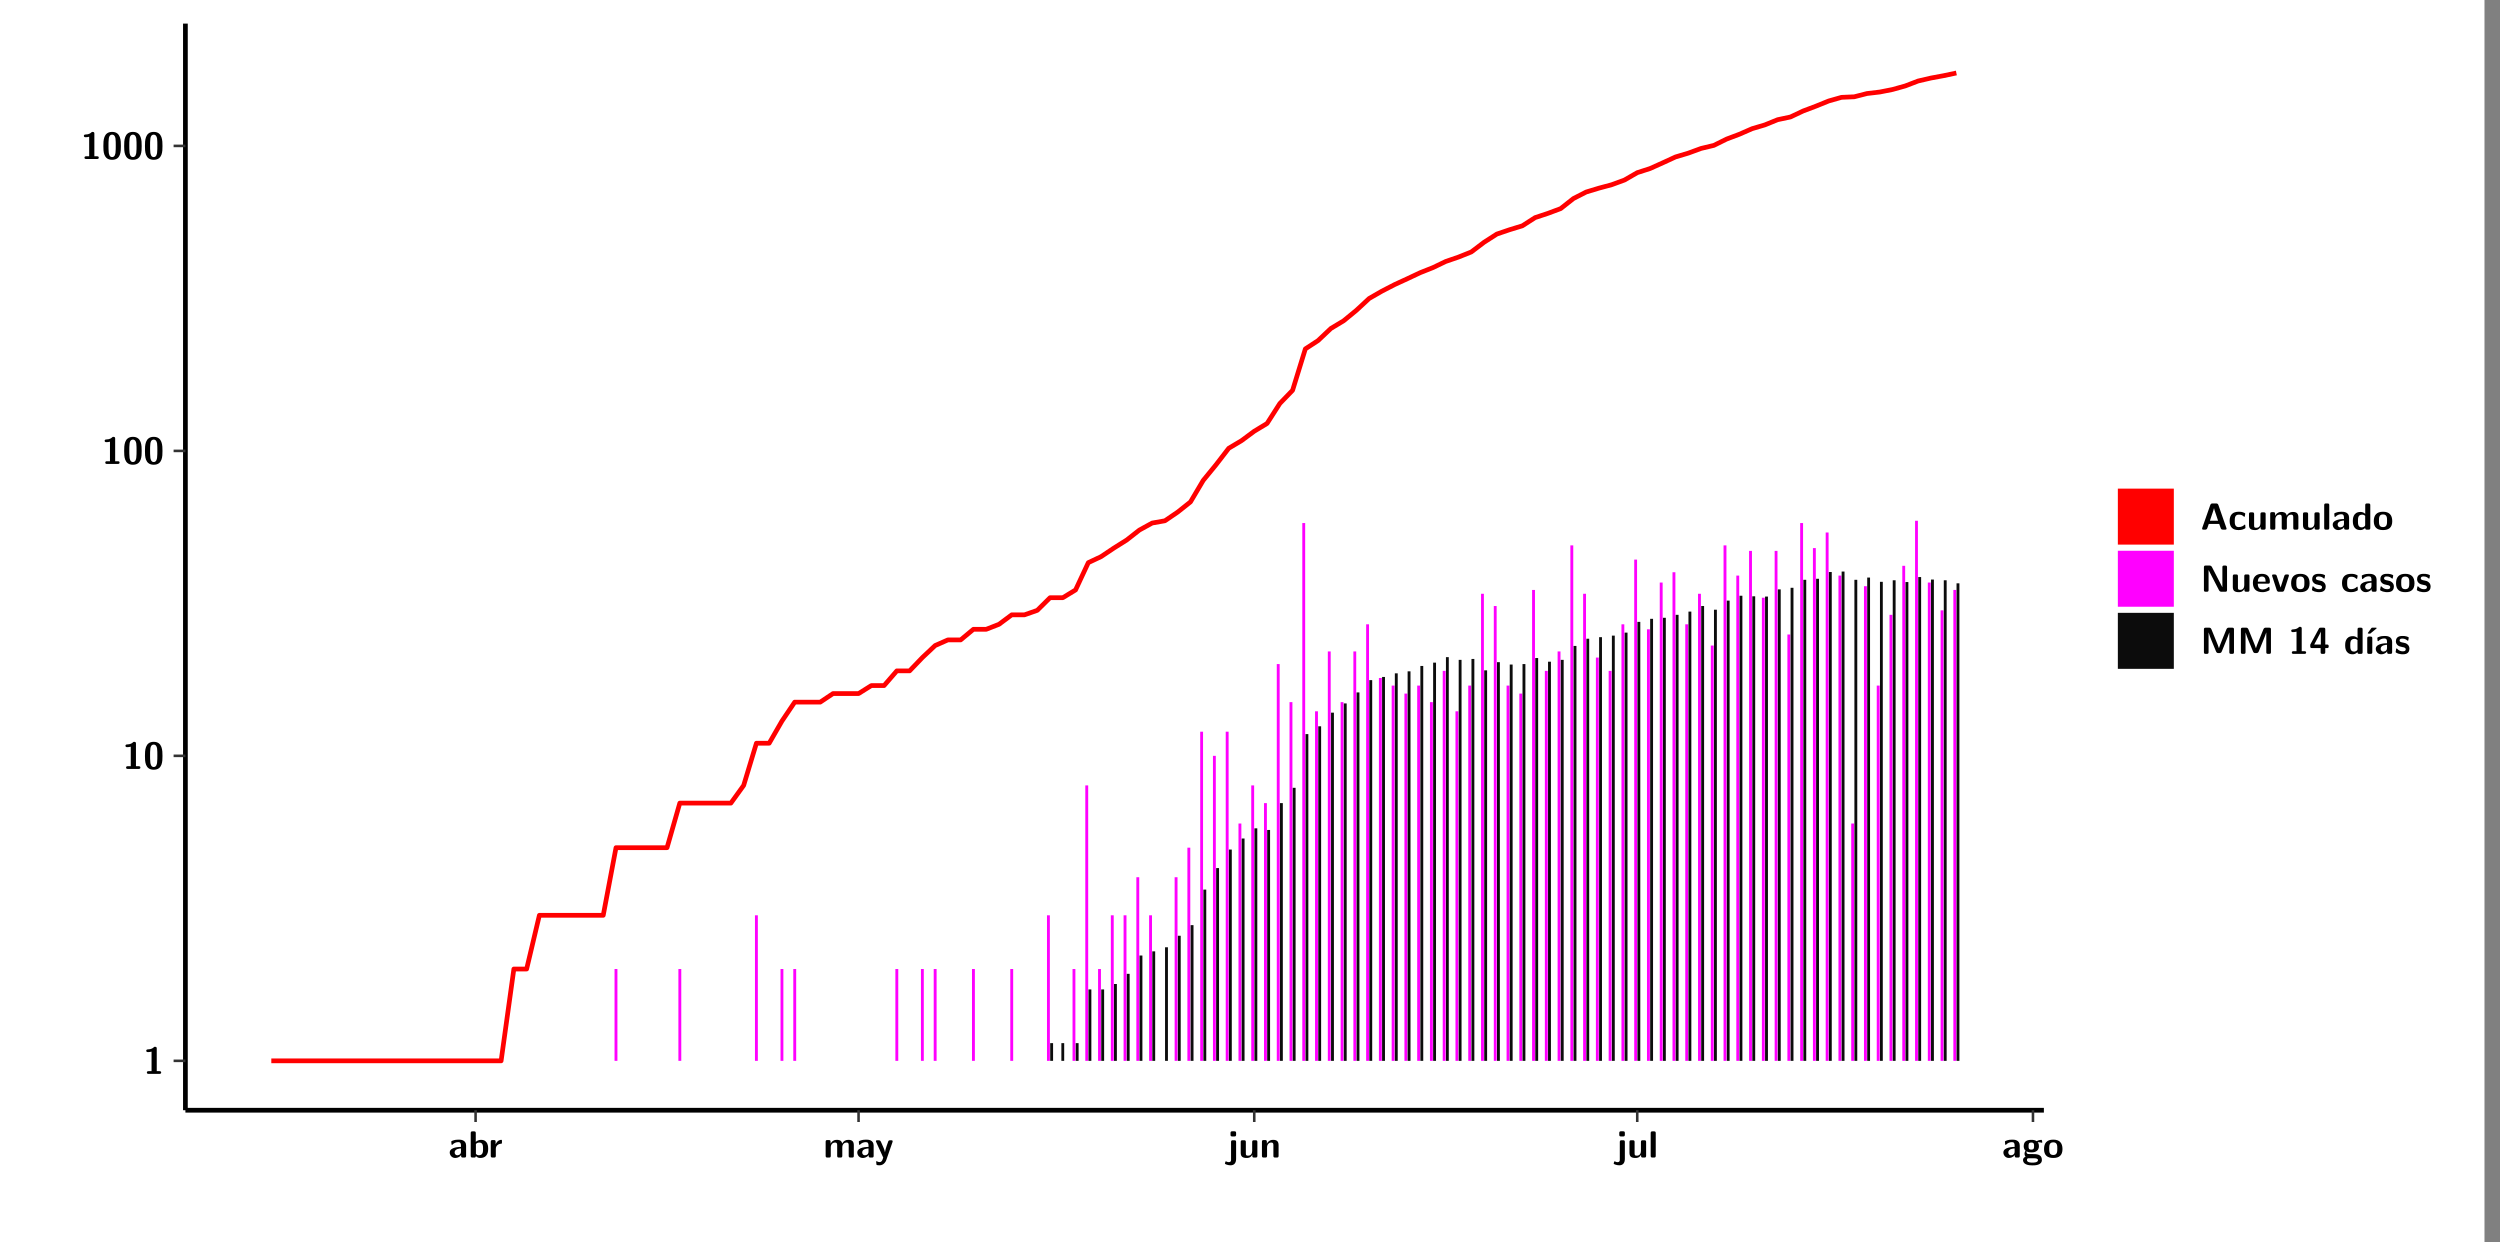 <?xml version="1.0" encoding="UTF-8"?>
<svg xmlns="http://www.w3.org/2000/svg" xmlns:xlink="http://www.w3.org/1999/xlink" width="579.653pt" height="288pt" viewBox="0 0 579.653 288" version="1.1">
<rect x="0" y="0" width="579.653" height="288" fill="#808080" stroke="none"/>
<defs>
<g>
<symbol overflow="visible" id="glyph0-0">
<path style="stroke:none;" d=""/>
</symbol>
<symbol overflow="visible" id="glyph0-1">
<path style="stroke:none;" d="M 3.109 -5.859 C 3.109 -6.016 3.109 -6.281 2.719 -6.281 C 2.547 -6.281 2.516 -6.266 2.406 -6.156 C 2.25 -6.016 1.922 -5.688 1.047 -5.672 C 0.891 -5.672 0.672 -5.609 0.672 -5.359 C 0.672 -5.047 0.969 -5.047 1.094 -5.047 C 1.344 -5.047 1.656 -5.078 1.906 -5.156 L 1.906 -0.625 L 1.234 -0.625 C 1.109 -0.625 0.812 -0.625 0.812 -0.312 C 0.812 0 1.109 0 1.234 0 L 3.719 0 C 3.828 0 4.141 0 4.141 -0.312 C 4.141 -0.625 3.828 -0.625 3.719 -0.625 L 3.109 -0.625 Z M 3.109 -5.859 "/>
</symbol>
<symbol overflow="visible" id="glyph0-2">
<path style="stroke:none;" d="M 4.438 -3 C 4.438 -4.203 4.438 -6.281 2.406 -6.281 C 0.375 -6.281 0.375 -4.219 0.375 -3 C 0.375 -1.812 0.375 0.188 2.406 0.188 C 4.438 0.188 4.438 -1.781 4.438 -3 Z M 2.406 -0.438 C 1.75 -0.438 1.656 -1.25 1.625 -1.484 C 1.562 -1.953 1.562 -2.766 1.562 -3.125 C 1.562 -3.641 1.562 -4.203 1.625 -4.641 C 1.641 -4.875 1.734 -5.641 2.406 -5.641 C 3.047 -5.641 3.156 -4.906 3.188 -4.734 C 3.25 -4.281 3.25 -3.594 3.25 -3.125 C 3.25 -2.625 3.25 -1.953 3.188 -1.469 C 3.156 -1.234 3.062 -0.438 2.406 -0.438 Z M 2.406 -0.438 "/>
</symbol>
<symbol overflow="visible" id="glyph0-3">
<path style="stroke:none;" d="M 4.062 -2.766 C 4.062 -4.156 2.734 -4.156 2.297 -4.156 C 1.891 -4.156 1.453 -4.125 0.859 -3.891 C 0.672 -3.797 0.625 -3.781 0.625 -3.688 C 0.625 -3.625 0.688 -3.109 0.688 -3.047 C 0.703 -2.984 0.75 -2.938 0.812 -2.938 C 0.844 -2.938 0.875 -2.969 0.906 -3 C 1.281 -3.391 1.719 -3.578 2.266 -3.578 C 2.734 -3.578 2.875 -3.297 2.875 -2.781 L 2.875 -2.469 C 2.562 -2.469 0.266 -2.453 0.266 -1.172 C 0.266 -0.547 0.766 0.094 1.531 0.094 C 1.828 0.094 2.484 0.016 2.906 -0.594 L 2.906 -0.422 C 2.906 -0.141 2.969 0 3.328 0 L 3.641 0 C 3.984 0 4.062 -0.109 4.062 -0.422 Z M 2.875 -1.344 C 2.875 -0.531 2.047 -0.531 2.016 -0.531 C 1.641 -0.531 1.406 -0.844 1.406 -1.188 C 1.406 -2.047 2.625 -2.109 2.875 -2.109 Z M 2.875 -1.344 "/>
</symbol>
<symbol overflow="visible" id="glyph0-4">
<path style="stroke:none;" d="M 1.703 -5.656 C 1.703 -5.938 1.641 -6.078 1.281 -6.078 L 0.953 -6.078 C 0.641 -6.078 0.531 -5.984 0.531 -5.656 L 0.531 -0.422 C 0.531 -0.109 0.625 0 0.953 0 L 1.312 0 C 1.453 0 1.719 0 1.734 -0.344 C 2.125 0.094 2.578 0.094 2.719 0.094 C 4.578 0.094 4.578 -1.594 4.578 -2.031 C 4.578 -2.453 4.578 -4.109 2.938 -4.109 C 2.219 -4.109 1.781 -3.703 1.703 -3.625 Z M 1.734 -3.172 C 1.844 -3.281 2.109 -3.484 2.5 -3.484 C 3.391 -3.484 3.391 -2.672 3.391 -2.016 C 3.391 -1.375 3.391 -0.531 2.406 -0.531 C 2.047 -0.531 1.828 -0.75 1.734 -0.875 Z M 1.734 -3.172 "/>
</symbol>
<symbol overflow="visible" id="glyph0-5">
<path style="stroke:none;" d="M 1.703 -2.016 C 1.703 -2.844 2.391 -3.188 2.938 -3.219 C 3.109 -3.234 3.125 -3.234 3.125 -3.469 L 3.125 -3.875 C 3.125 -4.047 3.125 -4.109 2.969 -4.109 C 2.719 -4.109 2.078 -4.031 1.672 -3.078 L 1.656 -3.078 L 1.656 -3.641 C 1.656 -3.922 1.594 -4.062 1.234 -4.062 L 0.953 -4.062 C 0.641 -4.062 0.531 -3.969 0.531 -3.641 L 0.531 -0.422 C 0.531 -0.109 0.625 0 0.953 0 L 1.281 0 C 1.609 0 1.703 -0.109 1.703 -0.422 Z M 1.703 -2.016 "/>
</symbol>
<symbol overflow="visible" id="glyph0-6">
<path style="stroke:none;" d="M 7.062 -2.844 C 7.062 -3.75 6.672 -4.109 5.781 -4.109 C 5.156 -4.109 4.688 -3.828 4.359 -3.25 C 4.219 -4.078 3.484 -4.109 3.109 -4.109 C 2.938 -4.109 2.578 -4.109 2.188 -3.828 C 1.906 -3.625 1.734 -3.344 1.672 -3.203 L 1.672 -3.641 C 1.672 -3.922 1.609 -4.062 1.25 -4.062 L 0.953 -4.062 C 0.625 -4.062 0.531 -3.969 0.531 -3.641 L 0.531 -0.422 C 0.531 -0.109 0.625 0 0.953 0 L 1.297 0 C 1.625 0 1.719 -0.109 1.719 -0.422 L 1.719 -2.359 C 1.719 -3.141 2.25 -3.484 2.688 -3.484 C 3.109 -3.484 3.203 -3.297 3.203 -2.828 L 3.203 -0.422 C 3.203 -0.109 3.297 0 3.625 0 L 3.969 0 C 4.297 0 4.391 -0.109 4.391 -0.422 L 4.391 -2.359 C 4.391 -3.141 4.922 -3.484 5.359 -3.484 C 5.781 -3.484 5.875 -3.297 5.875 -2.828 L 5.875 -0.422 C 5.875 -0.109 5.969 0 6.297 0 L 6.641 0 C 6.984 0 7.062 -0.109 7.062 -0.422 Z M 7.062 -2.844 "/>
</symbol>
<symbol overflow="visible" id="glyph0-7">
<path style="stroke:none;" d="M 4.109 -3.609 C 4.141 -3.719 4.141 -3.734 4.141 -3.781 C 4.141 -4.016 3.906 -4.016 3.797 -4.016 L 3.609 -4.016 C 3.469 -4.016 3.266 -4.016 3.141 -3.812 C 3.109 -3.766 2.406 -1.828 2.359 -1.25 L 2.344 -1.25 C 2.312 -1.672 1.953 -2.484 1.562 -3.328 C 1.328 -3.891 1.266 -4.016 0.828 -4.016 L 0.594 -4.016 C 0.469 -4.016 0.25 -4.016 0.25 -3.781 C 0.25 -3.75 0.281 -3.688 0.297 -3.641 L 1.953 0 C 1.891 0.188 1.859 0.281 1.828 0.375 C 1.734 0.656 1.578 1.047 1.109 1.047 C 0.812 1.047 0.609 0.922 0.516 0.875 C 0.469 0.844 0.453 0.828 0.422 0.828 C 0.391 0.828 0.312 0.859 0.312 0.969 C 0.312 1.031 0.375 1.641 0.391 1.672 C 0.469 1.781 0.953 1.797 1.094 1.797 C 2.172 1.797 2.609 0.766 2.672 0.547 Z M 4.109 -3.609 "/>
</symbol>
<symbol overflow="visible" id="glyph0-8">
<path style="stroke:none;" d="M 1.969 -5.672 C 1.969 -5.953 1.906 -6.094 1.547 -6.094 L 1.094 -6.094 C 0.766 -6.094 0.672 -5.984 0.672 -5.672 L 0.672 -5.312 C 0.672 -5.031 0.734 -4.891 1.094 -4.891 L 1.547 -4.891 C 1.875 -4.891 1.969 -5 1.969 -5.312 Z M 0.797 0.484 C 0.797 0.703 0.797 1.062 0.25 1.062 C 0.156 1.062 -0.094 1.031 -0.266 0.922 C -0.359 0.875 -0.375 0.875 -0.406 0.875 C -0.484 0.875 -0.5 0.922 -0.547 1.094 C -0.609 1.281 -0.625 1.359 -0.625 1.391 C -0.625 1.547 0.109 1.797 0.656 1.797 C 1.625 1.797 1.969 1.141 1.969 0.281 L 1.969 -3.594 C 1.969 -3.875 1.906 -4.016 1.547 -4.016 L 1.219 -4.016 C 0.891 -4.016 0.797 -3.906 0.797 -3.594 Z M 0.797 0.484 "/>
</symbol>
<symbol overflow="visible" id="glyph0-9">
<path style="stroke:none;" d="M 4.391 -3.594 C 4.391 -3.875 4.328 -4.016 3.969 -4.016 L 3.609 -4.016 C 3.281 -4.016 3.188 -3.906 3.188 -3.594 L 3.188 -1.516 C 3.188 -0.938 2.891 -0.438 2.266 -0.438 C 1.766 -0.438 1.719 -0.562 1.719 -1.031 L 1.719 -3.594 C 1.719 -3.875 1.656 -4.016 1.297 -4.016 L 0.953 -4.016 C 0.625 -4.016 0.531 -3.922 0.531 -3.594 L 0.531 -1.109 C 0.531 -0.172 1.031 0.094 1.953 0.094 C 2.188 0.094 2.812 0.094 3.219 -0.656 L 3.219 -0.422 C 3.219 -0.141 3.281 0 3.641 0 L 3.969 0 C 4.297 0 4.391 -0.109 4.391 -0.422 Z M 4.391 -3.594 "/>
</symbol>
<symbol overflow="visible" id="glyph0-10">
<path style="stroke:none;" d="M 4.391 -2.844 C 4.391 -3.75 4 -4.109 3.109 -4.109 C 2.188 -4.109 1.781 -3.438 1.672 -3.203 L 1.672 -3.641 C 1.672 -3.922 1.609 -4.062 1.25 -4.062 L 0.953 -4.062 C 0.625 -4.062 0.531 -3.969 0.531 -3.641 L 0.531 -0.422 C 0.531 -0.109 0.625 0 0.953 0 L 1.297 0 C 1.625 0 1.719 -0.109 1.719 -0.422 L 1.719 -2.359 C 1.719 -3.125 2.219 -3.484 2.688 -3.484 C 3.109 -3.484 3.188 -3.281 3.188 -2.828 L 3.188 -0.422 C 3.188 -0.141 3.25 0 3.609 0 L 3.969 0 C 4.297 0 4.391 -0.109 4.391 -0.422 Z M 4.391 -2.844 "/>
</symbol>
<symbol overflow="visible" id="glyph0-11">
<path style="stroke:none;" d="M 1.703 -5.656 C 1.703 -5.938 1.641 -6.078 1.281 -6.078 L 0.953 -6.078 C 0.641 -6.078 0.531 -5.984 0.531 -5.656 L 0.531 -0.422 C 0.531 -0.109 0.625 0 0.953 0 L 1.281 0 C 1.609 0 1.703 -0.109 1.703 -0.422 Z M 1.703 -5.656 "/>
</symbol>
<symbol overflow="visible" id="glyph0-12">
<path style="stroke:none;" d="M 1.75 -0.812 C 1.438 -0.812 1.312 -0.812 1.188 -0.906 C 1.156 -0.953 1.016 -1.078 1.016 -1.312 C 1.016 -1.375 1.016 -1.391 1.031 -1.438 C 1.438 -1.203 1.953 -1.203 2.141 -1.203 C 2.5 -1.203 3.906 -1.203 3.906 -2.656 C 3.906 -3.172 3.703 -3.469 3.625 -3.562 C 3.781 -3.562 4.078 -3.562 4.438 -3.469 C 4.484 -3.453 4.547 -3.438 4.562 -3.438 C 4.641 -3.438 4.688 -3.484 4.688 -3.547 C 4.688 -3.578 4.641 -3.797 4.625 -3.891 C 4.578 -4.094 4.578 -4.109 4.422 -4.109 C 4.156 -4.109 3.719 -4 3.391 -3.797 C 2.969 -4.078 2.516 -4.109 2.141 -4.109 C 1.766 -4.109 0.375 -4.109 0.375 -2.672 C 0.375 -2.312 0.469 -1.875 0.812 -1.594 C 0.562 -1.266 0.562 -0.922 0.562 -0.875 C 0.562 -0.703 0.625 -0.422 0.812 -0.188 C 0.672 -0.125 0.219 0.031 0.219 0.594 C 0.219 0.859 0.344 1.312 0.906 1.562 C 1.406 1.797 1.984 1.812 2.406 1.812 C 2.922 1.812 4.594 1.812 4.594 0.562 C 4.594 -0.812 3.359 -0.812 2.172 -0.812 Z M 2.141 -1.844 C 1.531 -1.844 1.5 -2.172 1.5 -2.656 C 1.5 -3.141 1.531 -3.484 2.141 -3.484 C 2.75 -3.484 2.781 -3.141 2.781 -2.672 C 2.781 -2.188 2.75 -1.844 2.141 -1.844 Z M 2.609 0.156 C 3.328 0.156 3.688 0.266 3.688 0.594 C 3.688 1.172 2.688 1.172 2.406 1.172 C 2.062 1.172 1.125 1.172 1.125 0.562 C 1.125 0.156 1.391 0.156 1.594 0.156 Z M 2.609 0.156 "/>
</symbol>
<symbol overflow="visible" id="glyph0-13">
<path style="stroke:none;" d="M 4.547 -1.969 C 4.547 -3.406 3.844 -4.156 2.406 -4.156 C 0.953 -4.156 0.266 -3.391 0.266 -1.969 C 0.266 -0.547 1.031 0.094 2.406 0.094 C 3.781 0.094 4.547 -0.531 4.547 -1.969 Z M 2.406 -0.594 C 1.469 -0.594 1.469 -1.375 1.469 -2.078 C 1.469 -2.75 1.469 -3.531 2.406 -3.531 C 3.344 -3.531 3.344 -2.766 3.344 -2.078 C 3.344 -1.391 3.344 -0.594 2.406 -0.594 Z M 2.406 -0.594 "/>
</symbol>
<symbol overflow="visible" id="glyph0-14">
<path style="stroke:none;" d="M 4.156 -5.703 C 4.031 -6.078 3.766 -6.078 3.594 -6.078 L 2.828 -6.078 C 2.641 -6.078 2.391 -6.078 2.266 -5.703 L 0.406 -0.406 C 0.375 -0.297 0.375 -0.281 0.375 -0.234 C 0.375 0 0.594 0 0.703 0 L 1.031 0 C 1.188 0 1.453 0 1.578 -0.344 L 1.922 -1.328 L 4.344 -1.328 L 4.641 -0.484 C 4.75 -0.172 4.812 0 5.234 0 L 5.703 0 C 5.828 0 6.047 0 6.047 -0.234 C 6.047 -0.281 6.047 -0.297 6 -0.406 Z M 2.812 -3.938 C 2.938 -4.328 3.062 -4.656 3.125 -4.969 L 3.141 -4.969 C 3.188 -4.766 3.188 -4.75 3.25 -4.547 L 4.078 -2.078 L 2.188 -2.078 Z M 2.812 -3.938 "/>
</symbol>
<symbol overflow="visible" id="glyph0-15">
<path style="stroke:none;" d="M 4 -0.438 C 4 -0.531 3.969 -0.938 3.953 -1.047 C 3.953 -1.078 3.938 -1.172 3.844 -1.172 C 3.812 -1.172 3.797 -1.172 3.703 -1.078 C 3.562 -0.953 3.141 -0.594 2.422 -0.594 C 1.516 -0.594 1.516 -1.469 1.516 -2.031 C 1.516 -2.75 1.562 -3.484 2.453 -3.484 C 3.031 -3.484 3.266 -3.344 3.578 -3.078 C 3.688 -2.984 3.703 -2.984 3.734 -2.984 C 3.828 -2.984 3.844 -3.062 3.844 -3.094 C 3.859 -3.172 3.953 -3.656 3.953 -3.703 C 3.953 -3.781 3.891 -3.812 3.75 -3.891 C 3.328 -4.078 3.062 -4.156 2.453 -4.156 C 1.141 -4.156 0.328 -3.547 0.328 -2.016 C 0.328 -0.562 1.078 0.094 2.406 0.094 C 2.641 0.094 3.172 0.094 3.75 -0.203 C 4 -0.344 4 -0.344 4 -0.438 Z M 4 -0.438 "/>
</symbol>
<symbol overflow="visible" id="glyph0-16">
<path style="stroke:none;" d="M 4.375 -5.656 C 4.375 -5.938 4.312 -6.078 3.953 -6.078 L 3.625 -6.078 C 3.297 -6.078 3.203 -5.969 3.203 -5.656 L 3.203 -3.672 C 2.812 -4.047 2.375 -4.109 2.109 -4.109 C 0.328 -4.109 0.328 -2.422 0.328 -2 C 0.328 -1.594 0.328 0.094 2.062 0.094 C 2.422 0.094 2.812 -0.016 3.188 -0.406 C 3.188 -0.094 3.297 0 3.609 0 L 3.953 0 C 4.281 0 4.375 -0.109 4.375 -0.422 Z M 3.188 -1.094 C 3.188 -0.953 3.188 -0.875 2.922 -0.688 C 2.703 -0.547 2.5 -0.531 2.406 -0.531 C 1.516 -0.531 1.516 -1.344 1.516 -2 C 1.516 -2.656 1.516 -3.484 2.5 -3.484 C 2.75 -3.484 2.984 -3.391 3.188 -3.203 Z M 3.188 -1.094 "/>
</symbol>
<symbol overflow="visible" id="glyph0-17">
<path style="stroke:none;" d="M 2.656 -5.734 C 2.469 -6.078 2.203 -6.078 2.031 -6.078 L 1.219 -6.078 C 0.906 -6.078 0.797 -5.984 0.797 -5.656 L 0.797 -0.422 C 0.797 -0.109 0.891 0 1.219 0 L 1.453 0 C 1.781 0 1.875 -0.109 1.875 -0.422 L 1.875 -5.016 L 1.891 -5.016 L 4.297 -0.344 C 4.484 0 4.75 0 4.922 0 L 5.734 0 C 6.062 0 6.156 -0.109 6.156 -0.422 L 6.156 -5.656 C 6.156 -5.938 6.094 -6.078 5.734 -6.078 L 5.5 -6.078 C 5.156 -6.078 5.078 -5.969 5.078 -5.656 L 5.078 -1.062 L 5.062 -1.062 Z M 2.656 -5.734 "/>
</symbol>
<symbol overflow="visible" id="glyph0-18">
<path style="stroke:none;" d="M 3.781 -1.875 C 3.984 -1.875 4.203 -1.891 4.203 -2.281 C 4.203 -3.406 3.672 -4.156 2.359 -4.156 C 0.969 -4.156 0.266 -3.375 0.266 -2.047 C 0.266 -0.609 1.109 0.094 2.484 0.094 C 2.812 0.094 3.312 0.047 3.891 -0.234 C 4.078 -0.328 4.141 -0.359 4.141 -0.469 C 4.141 -0.531 4.125 -0.781 4.109 -0.844 C 4.078 -1.125 4.062 -1.125 3.984 -1.125 C 3.953 -1.125 3.938 -1.125 3.844 -1.047 C 3.328 -0.594 2.797 -0.531 2.516 -0.531 C 1.531 -0.531 1.422 -1.312 1.391 -1.875 Z M 1.406 -2.344 C 1.422 -2.875 1.609 -3.531 2.359 -3.531 C 3.062 -3.531 3.203 -3.031 3.219 -2.344 Z M 1.406 -2.344 "/>
</symbol>
<symbol overflow="visible" id="glyph0-19">
<path style="stroke:none;" d="M 4.109 -3.609 C 4.141 -3.719 4.141 -3.75 4.141 -3.766 C 4.141 -4.016 3.922 -4.016 3.797 -4.016 L 3.609 -4.016 C 3.25 -4.016 3.141 -3.891 3.062 -3.641 L 2.203 -0.984 L 1.328 -3.641 C 1.266 -3.828 1.203 -4.016 0.781 -4.016 L 0.578 -4.016 C 0.453 -4.016 0.234 -4.016 0.234 -3.766 C 0.234 -3.75 0.234 -3.719 0.266 -3.609 L 1.312 -0.375 C 1.438 0 1.703 0 1.859 0 L 2.5 0 C 2.672 0 2.938 0 3.062 -0.375 Z M 4.109 -3.609 "/>
</symbol>
<symbol overflow="visible" id="glyph0-20">
<path style="stroke:none;" d="M 3.469 -1.234 C 3.469 -1.734 3.203 -2.031 3.047 -2.172 C 2.703 -2.484 2.391 -2.547 2.031 -2.609 C 1.547 -2.703 1.188 -2.766 1.188 -3.109 C 1.188 -3.469 1.484 -3.547 1.828 -3.547 C 2.406 -3.547 2.719 -3.328 2.953 -3.125 C 3.047 -3.047 3.062 -3.047 3.094 -3.047 C 3.188 -3.047 3.203 -3.125 3.203 -3.156 C 3.219 -3.219 3.312 -3.719 3.312 -3.766 C 3.312 -3.906 2.844 -4.031 2.75 -4.062 C 2.406 -4.156 2.125 -4.156 1.891 -4.156 C 1.5 -4.156 0.328 -4.156 0.328 -2.906 C 0.328 -2.484 0.516 -2.219 0.75 -2 C 1.062 -1.734 1.406 -1.672 1.906 -1.562 C 2.156 -1.531 2.609 -1.453 2.609 -1.062 C 2.609 -0.656 2.266 -0.594 1.922 -0.594 C 1.531 -0.594 1.047 -0.703 0.625 -1.188 C 0.594 -1.234 0.562 -1.266 0.516 -1.266 C 0.422 -1.266 0.406 -1.188 0.391 -1.125 C 0.375 -1.016 0.266 -0.516 0.266 -0.422 C 0.266 -0.266 0.922 -0.062 0.922 -0.047 C 1.406 0.094 1.766 0.094 1.922 0.094 C 2.359 0.094 3.469 0.062 3.469 -1.234 Z M 3.469 -1.234 "/>
</symbol>
<symbol overflow="visible" id="glyph0-21">
<path style="stroke:none;" d="M 4.859 -2.859 C 4.688 -2.422 4.359 -1.609 4.281 -1.312 C 4.203 -1.625 3.844 -2.484 3.656 -2.953 L 2.531 -5.719 C 2.391 -6.078 2.109 -6.078 1.953 -6.078 L 1.219 -6.078 C 0.906 -6.078 0.797 -5.984 0.797 -5.656 L 0.797 -0.422 C 0.797 -0.109 0.891 0 1.219 0 L 1.453 0 C 1.781 0 1.875 -0.109 1.875 -0.422 L 1.875 -4.953 L 1.891 -4.953 C 1.984 -4.562 2.375 -3.578 2.578 -3.062 L 3.609 -0.562 C 3.766 -0.188 3.969 -0.188 4.266 -0.188 C 4.562 -0.188 4.781 -0.188 4.938 -0.562 L 6.062 -3.328 C 6.141 -3.531 6.625 -4.719 6.672 -4.953 L 6.688 -4.953 L 6.688 -0.422 C 6.688 -0.141 6.75 0 7.109 0 L 7.344 0 C 7.672 0 7.766 -0.109 7.766 -0.422 L 7.766 -5.656 C 7.766 -5.938 7.703 -6.078 7.344 -6.078 L 6.609 -6.078 C 6.391 -6.078 6.172 -6.062 6.016 -5.703 Z M 4.859 -2.859 "/>
</symbol>
<symbol overflow="visible" id="glyph0-22">
<path style="stroke:none;" d="M 0.344 -2.297 C 0.266 -2.172 0.266 -2.141 0.266 -1.984 L 0.266 -1.766 C 0.266 -1.484 0.328 -1.344 0.688 -1.344 L 2.672 -1.344 L 2.672 -0.422 C 2.672 -0.141 2.719 0 3.078 0 L 3.328 0 C 3.656 0 3.75 -0.109 3.75 -0.422 L 3.75 -1.344 L 4.125 -1.344 C 4.391 -1.344 4.547 -1.406 4.547 -1.75 C 4.547 -2.078 4.422 -2.172 4.125 -2.172 L 3.75 -2.172 L 3.75 -5.656 C 3.75 -5.984 3.656 -6.078 3.328 -6.078 L 2.688 -6.078 C 2.531 -6.078 2.391 -6.078 2.281 -5.875 Z M 1.188 -2.172 C 2.578 -4.75 2.672 -5.016 2.703 -5.156 L 2.719 -5.156 L 2.719 -2.172 Z M 1.188 -2.172 "/>
</symbol>
<symbol overflow="visible" id="glyph0-23">
<path style="stroke:none;" d="M 3.906 -5.844 C 3.953 -5.875 4 -5.922 4 -5.969 C 4 -6.078 3.906 -6.078 3.766 -6.078 L 3.047 -6.078 C 2.875 -6.078 2.859 -6.078 2.781 -5.984 L 2.031 -4.953 C 1.953 -4.859 1.953 -4.844 1.953 -4.828 C 1.953 -4.703 2.047 -4.703 2.188 -4.703 L 2.516 -4.703 Z M 3.906 -5.844 "/>
</symbol>
<symbol overflow="visible" id="glyph0-24">
<path style="stroke:none;" d="M 1.703 -3.594 C 1.703 -3.875 1.641 -4.016 1.281 -4.016 L 0.953 -4.016 C 0.641 -4.016 0.531 -3.922 0.531 -3.594 L 0.531 -0.422 C 0.531 -0.109 0.625 0 0.953 0 L 1.281 0 C 1.609 0 1.703 -0.109 1.703 -0.422 Z M 1.703 -3.594 "/>
</symbol>
</g>
<clipPath id="clip1">
  <path d="M 0 0 L 576.008 0 L 576.008 288 L 0 288 Z M 0 0 "/>
</clipPath>
<clipPath id="clip2">
  <path d="M 42.988 5.477 L 473.898 5.477 L 473.898 257.414 L 42.988 257.414 Z M 42.988 5.477 "/>
</clipPath>
</defs>
<g id="surface1">
<g clip-path="url(#clip1)" clip-rule="nonzero">
<path style="fill-rule:nonzero;fill:rgb(100%,100%,100%);fill-opacity:1;stroke-width:0.598;stroke-linecap:round;stroke-linejoin:round;stroke:rgb(100%,100%,100%);stroke-opacity:1;stroke-miterlimit:10;" d="M 0 0 L 0 288.004 L 576.008 288.004 L 576.008 0 Z M 0 0 " transform="matrix(1,0,0,-1,0,288)"/>
</g>
<g clip-path="url(#clip2)" clip-rule="nonzero">
<path style=" stroke:none;fill-rule:nonzero;fill:rgb(100%,100%,100%);fill-opacity:1;" d="M 42.988 257.414 L 42.988 5.477 L 473.898 5.477 L 473.898 257.414 Z M 42.988 257.414 "/>
</g>
<path style=" stroke:none;fill-rule:nonzero;fill:rgb(100%,0%,100%);fill-opacity:1;" d="M 142.488 245.969 L 142.488 224.676 L 143.156 224.676 L 143.156 245.969 Z M 142.488 245.969 "/>
<path style=" stroke:none;fill-rule:nonzero;fill:rgb(100%,0%,100%);fill-opacity:1;" d="M 157.293 245.969 L 157.293 224.676 L 157.961 224.676 L 157.961 245.969 Z M 157.293 245.969 "/>
<path style=" stroke:none;fill-rule:nonzero;fill:rgb(100%,0%,100%);fill-opacity:1;" d="M 175.047 245.969 L 175.047 212.223 L 175.715 212.223 L 175.715 245.969 Z M 175.047 245.969 "/>
<path style=" stroke:none;fill-rule:nonzero;fill:rgb(100%,0%,100%);fill-opacity:1;" d="M 180.973 245.969 L 180.973 224.676 L 181.633 224.676 L 181.633 245.969 Z M 180.973 245.969 "/>
<path style=" stroke:none;fill-rule:nonzero;fill:rgb(100%,0%,100%);fill-opacity:1;" d="M 183.934 245.969 L 183.934 224.676 L 184.602 224.676 L 184.602 245.969 Z M 183.934 245.969 "/>
<path style=" stroke:none;fill-rule:nonzero;fill:rgb(100%,0%,100%);fill-opacity:1;" d="M 207.605 245.969 L 207.605 224.676 L 208.273 224.676 L 208.273 245.969 Z M 207.605 245.969 "/>
<path style=" stroke:none;fill-rule:nonzero;fill:rgb(100%,0%,100%);fill-opacity:1;" d="M 213.531 245.969 L 213.531 224.676 L 214.191 224.676 L 214.191 245.969 Z M 213.531 245.969 "/>
<path style=" stroke:none;fill-rule:nonzero;fill:rgb(100%,0%,100%);fill-opacity:1;" d="M 216.492 245.969 L 216.492 224.676 L 217.16 224.676 L 217.16 245.969 Z M 216.492 245.969 "/>
<path style=" stroke:none;fill-rule:nonzero;fill:rgb(100%,0%,100%);fill-opacity:1;" d="M 225.367 245.969 L 225.367 224.676 L 226.035 224.676 L 226.035 245.969 Z M 225.367 245.969 "/>
<path style=" stroke:none;fill-rule:nonzero;fill:rgb(100%,0%,100%);fill-opacity:1;" d="M 234.246 245.969 L 234.246 224.676 L 234.914 224.676 L 234.914 245.969 Z M 234.246 245.969 "/>
<path style=" stroke:none;fill-rule:nonzero;fill:rgb(100%,0%,100%);fill-opacity:1;" d="M 242.754 245.969 L 242.754 212.223 L 243.422 212.223 L 243.422 245.969 Z M 242.754 245.969 "/>
<path style=" stroke:none;fill-rule:nonzero;fill:rgb(4.999%,4.999%,4.999%);fill-opacity:1;" d="M 243.5 245.969 L 243.5 241.863 L 244.168 241.863 L 244.168 245.969 Z M 243.5 245.969 "/>
<path style=" stroke:none;fill-rule:nonzero;fill:rgb(4.999%,4.999%,4.999%);fill-opacity:1;" d="M 246.09 245.969 L 246.09 241.863 L 246.746 241.863 L 246.746 245.969 Z M 246.09 245.969 "/>
<path style=" stroke:none;fill-rule:nonzero;fill:rgb(100%,0%,100%);fill-opacity:1;" d="M 248.68 245.969 L 248.68 224.676 L 249.34 224.676 L 249.34 245.969 Z M 248.68 245.969 "/>
<path style=" stroke:none;fill-rule:nonzero;fill:rgb(4.999%,4.999%,4.999%);fill-opacity:1;" d="M 249.418 245.969 L 249.418 241.863 L 250.086 241.863 L 250.086 245.969 Z M 249.418 245.969 "/>
<path style=" stroke:none;fill-rule:nonzero;fill:rgb(100%,0%,100%);fill-opacity:1;" d="M 251.641 245.969 L 251.641 182.105 L 252.309 182.105 L 252.309 245.969 Z M 251.641 245.969 "/>
<path style=" stroke:none;fill-rule:nonzero;fill:rgb(4.999%,4.999%,4.999%);fill-opacity:1;" d="M 252.375 245.969 L 252.375 229.41 L 253.043 229.41 L 253.043 245.969 Z M 252.375 245.969 "/>
<path style=" stroke:none;fill-rule:nonzero;fill:rgb(100%,0%,100%);fill-opacity:1;" d="M 254.598 245.969 L 254.598 224.676 L 255.266 224.676 L 255.266 245.969 Z M 254.598 245.969 "/>
<path style=" stroke:none;fill-rule:nonzero;fill:rgb(4.999%,4.999%,4.999%);fill-opacity:1;" d="M 255.336 245.969 L 255.336 229.41 L 256.004 229.41 L 256.004 245.969 Z M 255.336 245.969 "/>
<path style=" stroke:none;fill-rule:nonzero;fill:rgb(100%,0%,100%);fill-opacity:1;" d="M 257.559 245.969 L 257.559 212.223 L 258.227 212.223 L 258.227 245.969 Z M 257.559 245.969 "/>
<path style=" stroke:none;fill-rule:nonzero;fill:rgb(4.999%,4.999%,4.999%);fill-opacity:1;" d="M 258.293 245.969 L 258.293 228.152 L 258.961 228.152 L 258.961 245.969 Z M 258.293 245.969 "/>
<path style=" stroke:none;fill-rule:nonzero;fill:rgb(100%,0%,100%);fill-opacity:1;" d="M 260.516 245.969 L 260.516 212.223 L 261.184 212.223 L 261.184 245.969 Z M 260.516 245.969 "/>
<path style=" stroke:none;fill-rule:nonzero;fill:rgb(4.999%,4.999%,4.999%);fill-opacity:1;" d="M 261.254 245.969 L 261.254 225.793 L 261.922 225.793 L 261.922 245.969 Z M 261.254 245.969 "/>
<path style=" stroke:none;fill-rule:nonzero;fill:rgb(100%,0%,100%);fill-opacity:1;" d="M 263.477 245.969 L 263.477 203.395 L 264.145 203.395 L 264.145 245.969 Z M 263.477 245.969 "/>
<path style=" stroke:none;fill-rule:nonzero;fill:rgb(4.999%,4.999%,4.999%);fill-opacity:1;" d="M 264.211 245.969 L 264.211 221.547 L 264.879 221.547 L 264.879 245.969 Z M 264.211 245.969 "/>
<path style=" stroke:none;fill-rule:nonzero;fill:rgb(100%,0%,100%);fill-opacity:1;" d="M 266.434 245.969 L 266.434 212.223 L 267.102 212.223 L 267.102 245.969 Z M 266.434 245.969 "/>
<path style=" stroke:none;fill-rule:nonzero;fill:rgb(4.999%,4.999%,4.999%);fill-opacity:1;" d="M 267.172 245.969 L 267.172 220.582 L 267.84 220.582 L 267.84 245.969 Z M 267.172 245.969 "/>
<path style=" stroke:none;fill-rule:nonzero;fill:rgb(4.999%,4.999%,4.999%);fill-opacity:1;" d="M 270.129 245.969 L 270.129 219.637 L 270.797 219.637 L 270.797 245.969 Z M 270.129 245.969 "/>
<path style=" stroke:none;fill-rule:nonzero;fill:rgb(100%,0%,100%);fill-opacity:1;" d="M 272.352 245.969 L 272.352 203.395 L 273.02 203.395 L 273.02 245.969 Z M 272.352 245.969 "/>
<path style=" stroke:none;fill-rule:nonzero;fill:rgb(4.999%,4.999%,4.999%);fill-opacity:1;" d="M 273.098 245.969 L 273.098 216.965 L 273.758 216.965 L 273.758 245.969 Z M 273.098 245.969 "/>
<path style=" stroke:none;fill-rule:nonzero;fill:rgb(100%,0%,100%);fill-opacity:1;" d="M 275.312 245.969 L 275.312 196.543 L 275.98 196.543 L 275.98 245.969 Z M 275.312 245.969 "/>
<path style=" stroke:none;fill-rule:nonzero;fill:rgb(4.999%,4.999%,4.999%);fill-opacity:1;" d="M 276.059 245.969 L 276.059 214.504 L 276.727 214.504 L 276.727 245.969 Z M 276.059 245.969 "/>
<path style=" stroke:none;fill-rule:nonzero;fill:rgb(100%,0%,100%);fill-opacity:1;" d="M 278.281 245.969 L 278.281 169.652 L 278.938 169.652 L 278.938 245.969 Z M 278.281 245.969 "/>
<path style=" stroke:none;fill-rule:nonzero;fill:rgb(4.999%,4.999%,4.999%);fill-opacity:1;" d="M 279.016 245.969 L 279.016 206.266 L 279.684 206.266 L 279.684 245.969 Z M 279.016 245.969 "/>
<path style=" stroke:none;fill-rule:nonzero;fill:rgb(100%,0%,100%);fill-opacity:1;" d="M 281.238 245.969 L 281.238 175.25 L 281.898 175.25 L 281.898 245.969 Z M 281.238 245.969 "/>
<path style=" stroke:none;fill-rule:nonzero;fill:rgb(4.999%,4.999%,4.999%);fill-opacity:1;" d="M 281.977 245.969 L 281.977 201.273 L 282.645 201.273 L 282.645 245.969 Z M 281.977 245.969 "/>
<path style=" stroke:none;fill-rule:nonzero;fill:rgb(100%,0%,100%);fill-opacity:1;" d="M 284.199 245.969 L 284.199 169.652 L 284.867 169.652 L 284.867 245.969 Z M 284.199 245.969 "/>
<path style=" stroke:none;fill-rule:nonzero;fill:rgb(4.999%,4.999%,4.999%);fill-opacity:1;" d="M 284.934 245.969 L 284.934 196.98 L 285.602 196.98 L 285.602 245.969 Z M 284.934 245.969 "/>
<path style=" stroke:none;fill-rule:nonzero;fill:rgb(100%,0%,100%);fill-opacity:1;" d="M 287.156 245.969 L 287.156 190.941 L 287.824 190.941 L 287.824 245.969 Z M 287.156 245.969 "/>
<path style=" stroke:none;fill-rule:nonzero;fill:rgb(4.999%,4.999%,4.999%);fill-opacity:1;" d="M 287.895 245.969 L 287.895 194.418 L 288.562 194.418 L 288.562 245.969 Z M 287.895 245.969 "/>
<path style=" stroke:none;fill-rule:nonzero;fill:rgb(100%,0%,100%);fill-opacity:1;" d="M 290.117 245.969 L 290.117 182.105 L 290.785 182.105 L 290.785 245.969 Z M 290.117 245.969 "/>
<path style=" stroke:none;fill-rule:nonzero;fill:rgb(4.999%,4.999%,4.999%);fill-opacity:1;" d="M 290.852 245.969 L 290.852 192.059 L 291.52 192.059 L 291.52 245.969 Z M 290.852 245.969 "/>
<path style=" stroke:none;fill-rule:nonzero;fill:rgb(100%,0%,100%);fill-opacity:1;" d="M 293.074 245.969 L 293.074 186.211 L 293.742 186.211 L 293.742 245.969 Z M 293.074 245.969 "/>
<path style=" stroke:none;fill-rule:nonzero;fill:rgb(4.999%,4.999%,4.999%);fill-opacity:1;" d="M 293.812 245.969 L 293.812 192.438 L 294.48 192.438 L 294.48 245.969 Z M 293.812 245.969 "/>
<path style=" stroke:none;fill-rule:nonzero;fill:rgb(100%,0%,100%);fill-opacity:1;" d="M 296.035 245.969 L 296.035 153.973 L 296.703 153.973 L 296.703 245.969 Z M 296.035 245.969 "/>
<path style=" stroke:none;fill-rule:nonzero;fill:rgb(4.999%,4.999%,4.999%);fill-opacity:1;" d="M 296.77 245.969 L 296.77 186.211 L 297.438 186.211 L 297.438 245.969 Z M 296.77 245.969 "/>
<path style=" stroke:none;fill-rule:nonzero;fill:rgb(100%,0%,100%);fill-opacity:1;" d="M 298.992 245.969 L 298.992 162.797 L 299.66 162.797 L 299.66 245.969 Z M 298.992 245.969 "/>
<path style=" stroke:none;fill-rule:nonzero;fill:rgb(4.999%,4.999%,4.999%);fill-opacity:1;" d="M 299.73 245.969 L 299.73 182.664 L 300.398 182.664 L 300.398 245.969 Z M 299.73 245.969 "/>
<path style=" stroke:none;fill-rule:nonzero;fill:rgb(100%,0%,100%);fill-opacity:1;" d="M 301.953 245.969 L 301.953 121.273 L 302.617 121.273 L 302.617 245.969 Z M 301.953 245.969 "/>
<path style=" stroke:none;fill-rule:nonzero;fill:rgb(4.999%,4.999%,4.999%);fill-opacity:1;" d="M 302.699 245.969 L 302.699 170.211 L 303.355 170.211 L 303.355 245.969 Z M 302.699 245.969 "/>
<path style=" stroke:none;fill-rule:nonzero;fill:rgb(100%,0%,100%);fill-opacity:1;" d="M 304.91 245.969 L 304.91 164.922 L 305.578 164.922 L 305.578 245.969 Z M 304.91 245.969 "/>
<path style=" stroke:none;fill-rule:nonzero;fill:rgb(4.999%,4.999%,4.999%);fill-opacity:1;" d="M 305.656 245.969 L 305.656 168.398 L 306.316 168.398 L 306.316 245.969 Z M 305.656 245.969 "/>
<path style=" stroke:none;fill-rule:nonzero;fill:rgb(100%,0%,100%);fill-opacity:1;" d="M 307.871 245.969 L 307.871 151.043 L 308.535 151.043 L 308.535 245.969 Z M 307.871 245.969 "/>
<path style=" stroke:none;fill-rule:nonzero;fill:rgb(4.999%,4.999%,4.999%);fill-opacity:1;" d="M 308.617 245.969 L 308.617 165.238 L 309.285 165.238 L 309.285 245.969 Z M 308.617 245.969 "/>
<path style=" stroke:none;fill-rule:nonzero;fill:rgb(100%,0%,100%);fill-opacity:1;" d="M 310.84 245.969 L 310.84 162.797 L 311.496 162.797 L 311.496 245.969 Z M 310.84 245.969 "/>
<path style=" stroke:none;fill-rule:nonzero;fill:rgb(4.999%,4.999%,4.999%);fill-opacity:1;" d="M 311.574 245.969 L 311.574 163.098 L 312.242 163.098 L 312.242 245.969 Z M 311.574 245.969 "/>
<path style=" stroke:none;fill-rule:nonzero;fill:rgb(100%,0%,100%);fill-opacity:1;" d="M 313.797 245.969 L 313.797 151.043 L 314.453 151.043 L 314.453 245.969 Z M 313.797 245.969 "/>
<path style=" stroke:none;fill-rule:nonzero;fill:rgb(4.999%,4.999%,4.999%);fill-opacity:1;" d="M 314.535 245.969 L 314.535 160.547 L 315.203 160.547 L 315.203 245.969 Z M 314.535 245.969 "/>
<path style=" stroke:none;fill-rule:nonzero;fill:rgb(100%,0%,100%);fill-opacity:1;" d="M 316.758 245.969 L 316.758 144.754 L 317.422 144.754 L 317.422 245.969 Z M 316.758 245.969 "/>
<path style=" stroke:none;fill-rule:nonzero;fill:rgb(4.999%,4.999%,4.999%);fill-opacity:1;" d="M 317.492 245.969 L 317.492 157.695 L 318.16 157.695 L 318.16 245.969 Z M 317.492 245.969 "/>
<path style=" stroke:none;fill-rule:nonzero;fill:rgb(100%,0%,100%);fill-opacity:1;" d="M 319.715 245.969 L 319.715 157.199 L 320.383 157.199 L 320.383 245.969 Z M 319.715 245.969 "/>
<path style=" stroke:none;fill-rule:nonzero;fill:rgb(4.999%,4.999%,4.999%);fill-opacity:1;" d="M 320.453 245.969 L 320.453 156.961 L 321.121 156.961 L 321.121 245.969 Z M 320.453 245.969 "/>
<path style=" stroke:none;fill-rule:nonzero;fill:rgb(100%,0%,100%);fill-opacity:1;" d="M 322.676 245.969 L 322.676 158.961 L 323.34 158.961 L 323.34 245.969 Z M 322.676 245.969 "/>
<path style=" stroke:none;fill-rule:nonzero;fill:rgb(4.999%,4.999%,4.999%);fill-opacity:1;" d="M 323.41 245.969 L 323.41 156.121 L 324.078 156.121 L 324.078 245.969 Z M 323.41 245.969 "/>
<path style=" stroke:none;fill-rule:nonzero;fill:rgb(100%,0%,100%);fill-opacity:1;" d="M 325.633 245.969 L 325.633 160.816 L 326.301 160.816 L 326.301 245.969 Z M 325.633 245.969 "/>
<path style=" stroke:none;fill-rule:nonzero;fill:rgb(4.999%,4.999%,4.999%);fill-opacity:1;" d="M 326.371 245.969 L 326.371 155.656 L 327.039 155.656 L 327.039 245.969 Z M 326.371 245.969 "/>
<path style=" stroke:none;fill-rule:nonzero;fill:rgb(100%,0%,100%);fill-opacity:1;" d="M 328.594 245.969 L 328.594 158.961 L 329.258 158.961 L 329.258 245.969 Z M 328.594 245.969 "/>
<path style=" stroke:none;fill-rule:nonzero;fill:rgb(4.999%,4.999%,4.999%);fill-opacity:1;" d="M 329.328 245.969 L 329.328 154.41 L 329.996 154.41 L 329.996 245.969 Z M 329.328 245.969 "/>
<path style=" stroke:none;fill-rule:nonzero;fill:rgb(100%,0%,100%);fill-opacity:1;" d="M 331.551 245.969 L 331.551 162.797 L 332.219 162.797 L 332.219 245.969 Z M 331.551 245.969 "/>
<path style=" stroke:none;fill-rule:nonzero;fill:rgb(4.999%,4.999%,4.999%);fill-opacity:1;" d="M 332.289 245.969 L 332.289 153.641 L 332.957 153.641 L 332.957 245.969 Z M 332.289 245.969 "/>
<path style=" stroke:none;fill-rule:nonzero;fill:rgb(100%,0%,100%);fill-opacity:1;" d="M 334.512 245.969 L 334.512 155.547 L 335.176 155.547 L 335.176 245.969 Z M 334.512 245.969 "/>
<path style=" stroke:none;fill-rule:nonzero;fill:rgb(4.999%,4.999%,4.999%);fill-opacity:1;" d="M 335.258 245.969 L 335.258 152.367 L 335.914 152.367 L 335.914 245.969 Z M 335.258 245.969 "/>
<path style=" stroke:none;fill-rule:nonzero;fill:rgb(100%,0%,100%);fill-opacity:1;" d="M 337.469 245.969 L 337.469 164.922 L 338.137 164.922 L 338.137 245.969 Z M 337.469 245.969 "/>
<path style=" stroke:none;fill-rule:nonzero;fill:rgb(4.999%,4.999%,4.999%);fill-opacity:1;" d="M 338.215 245.969 L 338.215 152.996 L 338.875 152.996 L 338.875 245.969 Z M 338.215 245.969 "/>
<path style=" stroke:none;fill-rule:nonzero;fill:rgb(100%,0%,100%);fill-opacity:1;" d="M 340.43 245.969 L 340.43 158.961 L 341.094 158.961 L 341.094 245.969 Z M 340.43 245.969 "/>
<path style=" stroke:none;fill-rule:nonzero;fill:rgb(4.999%,4.999%,4.999%);fill-opacity:1;" d="M 341.176 245.969 L 341.176 152.785 L 341.844 152.785 L 341.844 245.969 Z M 341.176 245.969 "/>
<path style=" stroke:none;fill-rule:nonzero;fill:rgb(100%,0%,100%);fill-opacity:1;" d="M 343.398 245.969 L 343.398 137.672 L 344.055 137.672 L 344.055 245.969 Z M 343.398 245.969 "/>
<path style=" stroke:none;fill-rule:nonzero;fill:rgb(4.999%,4.999%,4.999%);fill-opacity:1;" d="M 344.133 245.969 L 344.133 155.426 L 344.801 155.426 L 344.801 245.969 Z M 344.133 245.969 "/>
<path style=" stroke:none;fill-rule:nonzero;fill:rgb(100%,0%,100%);fill-opacity:1;" d="M 346.355 245.969 L 346.355 140.512 L 347.012 140.512 L 347.012 245.969 Z M 346.355 245.969 "/>
<path style=" stroke:none;fill-rule:nonzero;fill:rgb(4.999%,4.999%,4.999%);fill-opacity:1;" d="M 347.094 245.969 L 347.094 153.531 L 347.762 153.531 L 347.762 245.969 Z M 347.094 245.969 "/>
<path style=" stroke:none;fill-rule:nonzero;fill:rgb(100%,0%,100%);fill-opacity:1;" d="M 349.316 245.969 L 349.316 158.961 L 349.98 158.961 L 349.98 245.969 Z M 349.316 245.969 "/>
<path style=" stroke:none;fill-rule:nonzero;fill:rgb(4.999%,4.999%,4.999%);fill-opacity:1;" d="M 350.051 245.969 L 350.051 154.082 L 350.719 154.082 L 350.719 245.969 Z M 350.051 245.969 "/>
<path style=" stroke:none;fill-rule:nonzero;fill:rgb(100%,0%,100%);fill-opacity:1;" d="M 352.273 245.969 L 352.273 160.816 L 352.941 160.816 L 352.941 245.969 Z M 352.273 245.969 "/>
<path style=" stroke:none;fill-rule:nonzero;fill:rgb(4.999%,4.999%,4.999%);fill-opacity:1;" d="M 353.012 245.969 L 353.012 153.973 L 353.68 153.973 L 353.68 245.969 Z M 353.012 245.969 "/>
<path style=" stroke:none;fill-rule:nonzero;fill:rgb(100%,0%,100%);fill-opacity:1;" d="M 355.234 245.969 L 355.234 136.785 L 355.898 136.785 L 355.898 245.969 Z M 355.234 245.969 "/>
<path style=" stroke:none;fill-rule:nonzero;fill:rgb(4.999%,4.999%,4.999%);fill-opacity:1;" d="M 355.969 245.969 L 355.969 152.574 L 356.637 152.574 L 356.637 245.969 Z M 355.969 245.969 "/>
<path style=" stroke:none;fill-rule:nonzero;fill:rgb(100%,0%,100%);fill-opacity:1;" d="M 358.191 245.969 L 358.191 155.547 L 358.859 155.547 L 358.859 245.969 Z M 358.191 245.969 "/>
<path style=" stroke:none;fill-rule:nonzero;fill:rgb(4.999%,4.999%,4.999%);fill-opacity:1;" d="M 358.93 245.969 L 358.93 153.422 L 359.598 153.422 L 359.598 245.969 Z M 358.93 245.969 "/>
<path style=" stroke:none;fill-rule:nonzero;fill:rgb(100%,0%,100%);fill-opacity:1;" d="M 361.148 245.969 L 361.148 151.043 L 361.816 151.043 L 361.816 245.969 Z M 361.148 245.969 "/>
<path style=" stroke:none;fill-rule:nonzero;fill:rgb(4.999%,4.999%,4.999%);fill-opacity:1;" d="M 361.887 245.969 L 361.887 152.996 L 362.555 152.996 L 362.555 245.969 Z M 361.887 245.969 "/>
<path style=" stroke:none;fill-rule:nonzero;fill:rgb(100%,0%,100%);fill-opacity:1;" d="M 364.109 245.969 L 364.109 126.453 L 364.777 126.453 L 364.777 245.969 Z M 364.109 245.969 "/>
<path style=" stroke:none;fill-rule:nonzero;fill:rgb(4.999%,4.999%,4.999%);fill-opacity:1;" d="M 364.848 245.969 L 364.848 149.766 L 365.516 149.766 L 365.516 245.969 Z M 364.848 245.969 "/>
<path style=" stroke:none;fill-rule:nonzero;fill:rgb(100%,0%,100%);fill-opacity:1;" d="M 367.066 245.969 L 367.066 137.672 L 367.734 137.672 L 367.734 245.969 Z M 367.066 245.969 "/>
<path style=" stroke:none;fill-rule:nonzero;fill:rgb(4.999%,4.999%,4.999%);fill-opacity:1;" d="M 367.816 245.969 L 367.816 148.094 L 368.473 148.094 L 368.473 245.969 Z M 367.816 245.969 "/>
<path style=" stroke:none;fill-rule:nonzero;fill:rgb(100%,0%,100%);fill-opacity:1;" d="M 370.027 245.969 L 370.027 152.465 L 370.695 152.465 L 370.695 245.969 Z M 370.027 245.969 "/>
<path style=" stroke:none;fill-rule:nonzero;fill:rgb(4.999%,4.999%,4.999%);fill-opacity:1;" d="M 370.773 245.969 L 370.773 147.734 L 371.434 147.734 L 371.434 245.969 Z M 370.773 245.969 "/>
<path style=" stroke:none;fill-rule:nonzero;fill:rgb(100%,0%,100%);fill-opacity:1;" d="M 372.984 245.969 L 372.984 155.547 L 373.652 155.547 L 373.652 245.969 Z M 372.984 245.969 "/>
<path style=" stroke:none;fill-rule:nonzero;fill:rgb(4.999%,4.999%,4.999%);fill-opacity:1;" d="M 373.734 245.969 L 373.734 147.375 L 374.402 147.375 L 374.402 245.969 Z M 373.734 245.969 "/>
<path style=" stroke:none;fill-rule:nonzero;fill:rgb(100%,0%,100%);fill-opacity:1;" d="M 375.953 245.969 L 375.953 144.754 L 376.613 144.754 L 376.613 245.969 Z M 375.953 245.969 "/>
<path style=" stroke:none;fill-rule:nonzero;fill:rgb(4.999%,4.999%,4.999%);fill-opacity:1;" d="M 376.691 245.969 L 376.691 146.68 L 377.359 146.68 L 377.359 245.969 Z M 376.691 245.969 "/>
<path style=" stroke:none;fill-rule:nonzero;fill:rgb(100%,0%,100%);fill-opacity:1;" d="M 378.914 245.969 L 378.914 129.75 L 379.57 129.75 L 379.57 245.969 Z M 378.914 245.969 "/>
<path style=" stroke:none;fill-rule:nonzero;fill:rgb(4.999%,4.999%,4.999%);fill-opacity:1;" d="M 379.652 245.969 L 379.652 144.188 L 380.32 144.188 L 380.32 245.969 Z M 379.652 245.969 "/>
<path style=" stroke:none;fill-rule:nonzero;fill:rgb(100%,0%,100%);fill-opacity:1;" d="M 381.871 245.969 L 381.871 145.91 L 382.539 145.91 L 382.539 245.969 Z M 381.871 245.969 "/>
<path style=" stroke:none;fill-rule:nonzero;fill:rgb(4.999%,4.999%,4.999%);fill-opacity:1;" d="M 382.609 245.969 L 382.609 143.48 L 383.277 143.48 L 383.277 245.969 Z M 382.609 245.969 "/>
<path style=" stroke:none;fill-rule:nonzero;fill:rgb(100%,0%,100%);fill-opacity:1;" d="M 384.832 245.969 L 384.832 135.07 L 385.5 135.07 L 385.5 245.969 Z M 384.832 245.969 "/>
<path style=" stroke:none;fill-rule:nonzero;fill:rgb(4.999%,4.999%,4.999%);fill-opacity:1;" d="M 385.57 245.969 L 385.57 143.242 L 386.238 143.242 L 386.238 245.969 Z M 385.57 245.969 "/>
<path style=" stroke:none;fill-rule:nonzero;fill:rgb(100%,0%,100%);fill-opacity:1;" d="M 387.789 245.969 L 387.789 132.68 L 388.457 132.68 L 388.457 245.969 Z M 387.789 245.969 "/>
<path style=" stroke:none;fill-rule:nonzero;fill:rgb(4.999%,4.999%,4.999%);fill-opacity:1;" d="M 388.527 245.969 L 388.527 142.555 L 389.195 142.555 L 389.195 245.969 Z M 388.527 245.969 "/>
<path style=" stroke:none;fill-rule:nonzero;fill:rgb(100%,0%,100%);fill-opacity:1;" d="M 390.75 245.969 L 390.75 144.754 L 391.418 144.754 L 391.418 245.969 Z M 390.75 245.969 "/>
<path style=" stroke:none;fill-rule:nonzero;fill:rgb(4.999%,4.999%,4.999%);fill-opacity:1;" d="M 391.488 245.969 L 391.488 141.805 L 392.156 141.805 L 392.156 245.969 Z M 391.488 245.969 "/>
<path style=" stroke:none;fill-rule:nonzero;fill:rgb(100%,0%,100%);fill-opacity:1;" d="M 393.707 245.969 L 393.707 137.672 L 394.375 137.672 L 394.375 245.969 Z M 393.707 245.969 "/>
<path style=" stroke:none;fill-rule:nonzero;fill:rgb(4.999%,4.999%,4.999%);fill-opacity:1;" d="M 394.445 245.969 L 394.445 140.512 L 395.113 140.512 L 395.113 245.969 Z M 394.445 245.969 "/>
<path style=" stroke:none;fill-rule:nonzero;fill:rgb(100%,0%,100%);fill-opacity:1;" d="M 396.668 245.969 L 396.668 149.676 L 397.336 149.676 L 397.336 245.969 Z M 396.668 245.969 "/>
<path style=" stroke:none;fill-rule:nonzero;fill:rgb(4.999%,4.999%,4.999%);fill-opacity:1;" d="M 397.406 245.969 L 397.406 141.367 L 398.074 141.367 L 398.074 245.969 Z M 397.406 245.969 "/>
<path style=" stroke:none;fill-rule:nonzero;fill:rgb(100%,0%,100%);fill-opacity:1;" d="M 399.625 245.969 L 399.625 126.453 L 400.293 126.453 L 400.293 245.969 Z M 399.625 245.969 "/>
<path style=" stroke:none;fill-rule:nonzero;fill:rgb(4.999%,4.999%,4.999%);fill-opacity:1;" d="M 400.375 245.969 L 400.375 139.258 L 401.031 139.258 L 401.031 245.969 Z M 400.375 245.969 "/>
<path style=" stroke:none;fill-rule:nonzero;fill:rgb(100%,0%,100%);fill-opacity:1;" d="M 402.586 245.969 L 402.586 133.457 L 403.254 133.457 L 403.254 245.969 Z M 402.586 245.969 "/>
<path style=" stroke:none;fill-rule:nonzero;fill:rgb(4.999%,4.999%,4.999%);fill-opacity:1;" d="M 403.332 245.969 L 403.332 138.129 L 403.992 138.129 L 403.992 245.969 Z M 403.332 245.969 "/>
<path style=" stroke:none;fill-rule:nonzero;fill:rgb(100%,0%,100%);fill-opacity:1;" d="M 405.543 245.969 L 405.543 127.73 L 406.211 127.73 L 406.211 245.969 Z M 405.543 245.969 "/>
<path style=" stroke:none;fill-rule:nonzero;fill:rgb(4.999%,4.999%,4.999%);fill-opacity:1;" d="M 406.293 245.969 L 406.293 138.258 L 406.961 138.258 L 406.961 245.969 Z M 406.293 245.969 "/>
<path style=" stroke:none;fill-rule:nonzero;fill:rgb(100%,0%,100%);fill-opacity:1;" d="M 408.512 245.969 L 408.512 138.59 L 409.172 138.59 L 409.172 245.969 Z M 408.512 245.969 "/>
<path style=" stroke:none;fill-rule:nonzero;fill:rgb(4.999%,4.999%,4.999%);fill-opacity:1;" d="M 409.25 245.969 L 409.25 138.32 L 409.918 138.32 L 409.918 245.969 Z M 409.25 245.969 "/>
<path style=" stroke:none;fill-rule:nonzero;fill:rgb(100%,0%,100%);fill-opacity:1;" d="M 411.473 245.969 L 411.473 127.73 L 412.129 127.73 L 412.129 245.969 Z M 411.473 245.969 "/>
<path style=" stroke:none;fill-rule:nonzero;fill:rgb(4.999%,4.999%,4.999%);fill-opacity:1;" d="M 412.211 245.969 L 412.211 136.656 L 412.879 136.656 L 412.879 245.969 Z M 412.211 245.969 "/>
<path style=" stroke:none;fill-rule:nonzero;fill:rgb(100%,0%,100%);fill-opacity:1;" d="M 414.43 245.969 L 414.43 147.117 L 415.098 147.117 L 415.098 245.969 Z M 414.43 245.969 "/>
<path style=" stroke:none;fill-rule:nonzero;fill:rgb(4.999%,4.999%,4.999%);fill-opacity:1;" d="M 415.168 245.969 L 415.168 136.285 L 415.836 136.285 L 415.836 245.969 Z M 415.168 245.969 "/>
<path style=" stroke:none;fill-rule:nonzero;fill:rgb(100%,0%,100%);fill-opacity:1;" d="M 417.391 245.969 L 417.391 121.273 L 418.059 121.273 L 418.059 245.969 Z M 417.391 245.969 "/>
<path style=" stroke:none;fill-rule:nonzero;fill:rgb(4.999%,4.999%,4.999%);fill-opacity:1;" d="M 418.129 245.969 L 418.129 134.434 L 418.797 134.434 L 418.797 245.969 Z M 418.129 245.969 "/>
<path style=" stroke:none;fill-rule:nonzero;fill:rgb(100%,0%,100%);fill-opacity:1;" d="M 420.348 245.969 L 420.348 127.082 L 421.016 127.082 L 421.016 245.969 Z M 420.348 245.969 "/>
<path style=" stroke:none;fill-rule:nonzero;fill:rgb(4.999%,4.999%,4.999%);fill-opacity:1;" d="M 421.086 245.969 L 421.086 134.195 L 421.754 134.195 L 421.754 245.969 Z M 421.086 245.969 "/>
<path style=" stroke:none;fill-rule:nonzero;fill:rgb(100%,0%,100%);fill-opacity:1;" d="M 423.309 245.969 L 423.309 123.465 L 423.977 123.465 L 423.977 245.969 Z M 423.309 245.969 "/>
<path style=" stroke:none;fill-rule:nonzero;fill:rgb(4.999%,4.999%,4.999%);fill-opacity:1;" d="M 424.047 245.969 L 424.047 132.629 L 424.711 132.629 L 424.711 245.969 Z M 424.047 245.969 "/>
<path style=" stroke:none;fill-rule:nonzero;fill:rgb(100%,0%,100%);fill-opacity:1;" d="M 426.266 245.969 L 426.266 133.457 L 426.934 133.457 L 426.934 245.969 Z M 426.266 245.969 "/>
<path style=" stroke:none;fill-rule:nonzero;fill:rgb(4.999%,4.999%,4.999%);fill-opacity:1;" d="M 427.004 245.969 L 427.004 132.52 L 427.672 132.52 L 427.672 245.969 Z M 427.004 245.969 "/>
<path style=" stroke:none;fill-rule:nonzero;fill:rgb(100%,0%,100%);fill-opacity:1;" d="M 429.227 245.969 L 429.227 190.941 L 429.895 190.941 L 429.895 245.969 Z M 429.227 245.969 "/>
<path style=" stroke:none;fill-rule:nonzero;fill:rgb(4.999%,4.999%,4.999%);fill-opacity:1;" d="M 429.965 245.969 L 429.965 134.434 L 430.629 134.434 L 430.629 245.969 Z M 429.965 245.969 "/>
<path style=" stroke:none;fill-rule:nonzero;fill:rgb(100%,0%,100%);fill-opacity:1;" d="M 432.184 245.969 L 432.184 135.918 L 432.852 135.918 L 432.852 245.969 Z M 432.184 245.969 "/>
<path style=" stroke:none;fill-rule:nonzero;fill:rgb(4.999%,4.999%,4.999%);fill-opacity:1;" d="M 432.934 245.969 L 432.934 133.914 L 433.59 133.914 L 433.59 245.969 Z M 432.934 245.969 "/>
<path style=" stroke:none;fill-rule:nonzero;fill:rgb(100%,0%,100%);fill-opacity:1;" d="M 435.145 245.969 L 435.145 158.961 L 435.812 158.961 L 435.812 245.969 Z M 435.145 245.969 "/>
<path style=" stroke:none;fill-rule:nonzero;fill:rgb(4.999%,4.999%,4.999%);fill-opacity:1;" d="M 435.891 245.969 L 435.891 134.902 L 436.547 134.902 L 436.547 245.969 Z M 435.891 245.969 "/>
<path style=" stroke:none;fill-rule:nonzero;fill:rgb(100%,0%,100%);fill-opacity:1;" d="M 438.102 245.969 L 438.102 142.555 L 438.77 142.555 L 438.77 245.969 Z M 438.102 245.969 "/>
<path style=" stroke:none;fill-rule:nonzero;fill:rgb(4.999%,4.999%,4.999%);fill-opacity:1;" d="M 438.852 245.969 L 438.852 134.543 L 439.516 134.543 L 439.516 245.969 Z M 438.852 245.969 "/>
<path style=" stroke:none;fill-rule:nonzero;fill:rgb(100%,0%,100%);fill-opacity:1;" d="M 441.07 245.969 L 441.07 131.188 L 441.73 131.188 L 441.73 245.969 Z M 441.07 245.969 "/>
<path style=" stroke:none;fill-rule:nonzero;fill:rgb(4.999%,4.999%,4.999%);fill-opacity:1;" d="M 441.809 245.969 L 441.809 134.953 L 442.477 134.953 L 442.477 245.969 Z M 441.809 245.969 "/>
<path style=" stroke:none;fill-rule:nonzero;fill:rgb(100%,0%,100%);fill-opacity:1;" d="M 444.031 245.969 L 444.031 120.746 L 444.688 120.746 L 444.688 245.969 Z M 444.031 245.969 "/>
<path style=" stroke:none;fill-rule:nonzero;fill:rgb(4.999%,4.999%,4.999%);fill-opacity:1;" d="M 444.77 245.969 L 444.77 133.797 L 445.434 133.797 L 445.434 245.969 Z M 444.77 245.969 "/>
<path style=" stroke:none;fill-rule:nonzero;fill:rgb(100%,0%,100%);fill-opacity:1;" d="M 446.988 245.969 L 446.988 135.07 L 447.656 135.07 L 447.656 245.969 Z M 446.988 245.969 "/>
<path style=" stroke:none;fill-rule:nonzero;fill:rgb(4.999%,4.999%,4.999%);fill-opacity:1;" d="M 447.727 245.969 L 447.727 134.375 L 448.395 134.375 L 448.395 245.969 Z M 447.727 245.969 "/>
<path style=" stroke:none;fill-rule:nonzero;fill:rgb(100%,0%,100%);fill-opacity:1;" d="M 449.949 245.969 L 449.949 141.516 L 450.617 141.516 L 450.617 245.969 Z M 449.949 245.969 "/>
<path style=" stroke:none;fill-rule:nonzero;fill:rgb(4.999%,4.999%,4.999%);fill-opacity:1;" d="M 450.688 245.969 L 450.688 134.543 L 451.352 134.543 L 451.352 245.969 Z M 450.688 245.969 "/>
<path style=" stroke:none;fill-rule:nonzero;fill:rgb(100%,0%,100%);fill-opacity:1;" d="M 452.906 245.969 L 452.906 136.785 L 453.574 136.785 L 453.574 245.969 Z M 452.906 245.969 "/>
<path style=" stroke:none;fill-rule:nonzero;fill:rgb(4.999%,4.999%,4.999%);fill-opacity:1;" d="M 453.645 245.969 L 453.645 135.25 L 454.312 135.25 L 454.312 245.969 Z M 453.645 245.969 "/>
<path style="fill:none;stroke-width:1.096;stroke-linecap:butt;stroke-linejoin:round;stroke:rgb(100%,0%,0%);stroke-opacity:1;stroke-miterlimit:10;" d="M 62.906 42.031 L 116.188 42.031 L 119.145 63.324 L 122.105 63.324 L 125.062 75.777 L 139.867 75.777 L 142.828 91.457 L 154.66 91.457 L 157.621 101.789 L 169.465 101.789 L 172.426 105.895 L 175.383 115.676 L 178.344 115.676 L 181.301 120.809 L 184.262 125.203 L 190.18 125.203 L 193.137 127.184 L 199.066 127.184 L 202.023 129.039 L 204.984 129.039 L 207.941 132.453 L 210.902 132.453 L 213.859 135.535 L 216.82 138.324 L 219.777 139.629 L 222.738 139.629 L 225.695 142.09 L 228.664 142.09 L 231.625 143.246 L 234.582 145.445 L 237.543 145.445 L 240.5 146.484 L 243.461 149.41 L 246.418 149.41 L 249.379 151.215 L 252.336 157.543 L 255.297 158.938 L 258.254 160.918 L 261.223 162.781 L 264.184 165.102 L 267.141 166.727 L 270.102 167.254 L 273.059 169.266 L 276.02 171.617 L 278.977 176.609 L 281.938 180.227 L 284.895 184.062 L 287.855 185.824 L 290.812 188.016 L 293.781 189.812 L 296.742 194.441 L 299.699 197.5 L 302.66 207.105 L 305.617 209.039 L 308.578 211.84 L 311.535 213.621 L 314.496 216.051 L 317.453 218.793 L 320.414 220.496 L 323.371 222.02 L 326.34 223.387 L 329.301 224.781 L 332.258 225.957 L 335.219 227.379 L 338.176 228.395 L 341.137 229.582 L 344.094 231.824 L 347.055 233.727 L 350.012 234.734 L 352.973 235.641 L 355.93 237.543 L 358.898 238.527 L 361.859 239.633 L 364.816 241.965 L 367.777 243.48 L 370.734 244.375 L 373.695 245.172 L 376.652 246.258 L 379.613 247.965 L 382.57 248.918 L 385.527 250.246 L 388.488 251.609 L 391.457 252.496 L 394.418 253.582 L 397.375 254.289 L 400.332 255.754 L 403.293 256.871 L 406.25 258.164 L 409.211 259.043 L 412.168 260.246 L 415.129 260.875 L 418.086 262.27 L 421.047 263.387 L 424.016 264.59 L 426.973 265.43 L 429.934 265.559 L 432.891 266.316 L 435.852 266.664 L 438.809 267.25 L 441.77 268.078 L 444.727 269.215 L 447.688 269.902 L 450.645 270.449 L 453.605 271.078 " transform="matrix(1,0,0,-1,0,288)"/>
<path style="fill:none;stroke-width:1.096;stroke-linecap:butt;stroke-linejoin:round;stroke:rgb(0%,0%,0%);stroke-opacity:1;stroke-miterlimit:10;" d="M 42.988 30.586 L 42.988 282.523 " transform="matrix(1,0,0,-1,0,288)"/>
<g style="fill:rgb(0%,0%,0%);fill-opacity:1;">
  <use xlink:href="#glyph0-1" x="33.235" y="248.986"/>
</g>
<g style="fill:rgb(0%,0%,0%);fill-opacity:1;">
  <use xlink:href="#glyph0-1" x="28.413" y="178.281"/>
  <use xlink:href="#glyph0-2" x="33.235" y="178.281"/>
</g>
<g style="fill:rgb(0%,0%,0%);fill-opacity:1;">
  <use xlink:href="#glyph0-1" x="23.591" y="107.567"/>
  <use xlink:href="#glyph0-2" x="28.413" y="107.567"/>
  <use xlink:href="#glyph0-2" x="33.235" y="107.567"/>
</g>
<g style="fill:rgb(0%,0%,0%);fill-opacity:1;">
  <use xlink:href="#glyph0-1" x="18.769" y="36.862"/>
  <use xlink:href="#glyph0-2" x="23.591" y="36.862"/>
  <use xlink:href="#glyph0-2" x="28.413" y="36.862"/>
  <use xlink:href="#glyph0-2" x="33.235" y="36.862"/>
</g>
<path style="fill:none;stroke-width:0.598;stroke-linecap:butt;stroke-linejoin:round;stroke:rgb(20%,20%,20%);stroke-opacity:1;stroke-miterlimit:10;" d="M 40.25 42.031 L 42.988 42.031 " transform="matrix(1,0,0,-1,0,288)"/>
<path style="fill:none;stroke-width:0.598;stroke-linecap:butt;stroke-linejoin:round;stroke:rgb(20%,20%,20%);stroke-opacity:1;stroke-miterlimit:10;" d="M 40.25 112.75 L 42.988 112.75 " transform="matrix(1,0,0,-1,0,288)"/>
<path style="fill:none;stroke-width:0.598;stroke-linecap:butt;stroke-linejoin:round;stroke:rgb(20%,20%,20%);stroke-opacity:1;stroke-miterlimit:10;" d="M 40.25 183.453 L 42.988 183.453 " transform="matrix(1,0,0,-1,0,288)"/>
<path style="fill:none;stroke-width:0.598;stroke-linecap:butt;stroke-linejoin:round;stroke:rgb(20%,20%,20%);stroke-opacity:1;stroke-miterlimit:10;" d="M 40.25 254.172 L 42.988 254.172 " transform="matrix(1,0,0,-1,0,288)"/>
<path style="fill:none;stroke-width:1.096;stroke-linecap:butt;stroke-linejoin:round;stroke:rgb(0%,0%,0%);stroke-opacity:1;stroke-miterlimit:10;" d="M 42.988 30.586 L 473.898 30.586 " transform="matrix(1,0,0,-1,0,288)"/>
<path style="fill:none;stroke-width:0.598;stroke-linecap:butt;stroke-linejoin:round;stroke:rgb(20%,20%,20%);stroke-opacity:1;stroke-miterlimit:10;" d="M 110.27 27.848 L 110.27 30.586 " transform="matrix(1,0,0,-1,0,288)"/>
<path style="fill:none;stroke-width:0.598;stroke-linecap:butt;stroke-linejoin:round;stroke:rgb(20%,20%,20%);stroke-opacity:1;stroke-miterlimit:10;" d="M 199.066 27.848 L 199.066 30.586 " transform="matrix(1,0,0,-1,0,288)"/>
<path style="fill:none;stroke-width:0.598;stroke-linecap:butt;stroke-linejoin:round;stroke:rgb(20%,20%,20%);stroke-opacity:1;stroke-miterlimit:10;" d="M 290.812 27.848 L 290.812 30.586 " transform="matrix(1,0,0,-1,0,288)"/>
<path style="fill:none;stroke-width:0.598;stroke-linecap:butt;stroke-linejoin:round;stroke:rgb(20%,20%,20%);stroke-opacity:1;stroke-miterlimit:10;" d="M 379.613 27.848 L 379.613 30.586 " transform="matrix(1,0,0,-1,0,288)"/>
<path style="fill:none;stroke-width:0.598;stroke-linecap:butt;stroke-linejoin:round;stroke:rgb(20%,20%,20%);stroke-opacity:1;stroke-miterlimit:10;" d="M 471.367 27.848 L 471.367 30.586 " transform="matrix(1,0,0,-1,0,288)"/>
<g style="fill:rgb(0%,0%,0%);fill-opacity:1;">
  <use xlink:href="#glyph0-3" x="104.008" y="268.394"/>
  <use xlink:href="#glyph0-4" x="108.611" y="268.394"/>
</g>
<g style="fill:rgb(0%,0%,0%);fill-opacity:1;">
  <use xlink:href="#glyph0-5" x="113.258" y="268.394"/>
</g>
<g style="fill:rgb(0%,0%,0%);fill-opacity:1;">
  <use xlink:href="#glyph0-6" x="190.905" y="268.394"/>
  <use xlink:href="#glyph0-3" x="198.503" y="268.394"/>
</g>
<g style="fill:rgb(0%,0%,0%);fill-opacity:1;">
  <use xlink:href="#glyph0-7" x="202.834" y="268.394"/>
</g>
<g style="fill:rgb(0%,0%,0%);fill-opacity:1;">
  <use xlink:href="#glyph0-8" x="284.636" y="268.394"/>
  <use xlink:href="#glyph0-9" x="287.144" y="268.394"/>
  <use xlink:href="#glyph0-10" x="292.063" y="268.394"/>
</g>
<g style="fill:rgb(0%,0%,0%);fill-opacity:1;">
  <use xlink:href="#glyph0-8" x="374.772" y="268.394"/>
  <use xlink:href="#glyph0-9" x="377.28" y="268.394"/>
  <use xlink:href="#glyph0-11" x="382.199" y="268.394"/>
</g>
<g style="fill:rgb(0%,0%,0%);fill-opacity:1;">
  <use xlink:href="#glyph0-3" x="464.239" y="268.394"/>
  <use xlink:href="#glyph0-12" x="468.842" y="268.394"/>
  <use xlink:href="#glyph0-13" x="473.664" y="268.394"/>
</g>
<path style=" stroke:none;fill-rule:nonzero;fill:rgb(100%,100%,100%);fill-opacity:1;" d="M 484.859 161.262 L 484.859 101.625 L 570.527 101.625 L 570.527 161.262 Z M 484.859 161.262 "/>
<path style=" stroke:none;fill-rule:nonzero;fill:rgb(100%,0%,0%);fill-opacity:1;" d="M 491.047 126.273 L 491.047 113.293 L 504.027 113.293 L 504.027 126.273 Z M 491.047 126.273 "/>
<path style=" stroke:none;fill-rule:nonzero;fill:rgb(100%,0%,100%);fill-opacity:1;" d="M 491.047 140.68 L 491.047 127.699 L 504.027 127.699 L 504.027 140.68 Z M 491.047 140.68 "/>
<path style=" stroke:none;fill-rule:nonzero;fill:rgb(4.999%,4.999%,4.999%);fill-opacity:1;" d="M 491.047 155.078 L 491.047 142.094 L 504.027 142.094 L 504.027 155.078 Z M 491.047 155.078 "/>
<g style="fill:rgb(0%,0%,0%);fill-opacity:1;">
  <use xlink:href="#glyph0-14" x="510.207" y="122.809"/>
  <use xlink:href="#glyph0-15" x="516.636" y="122.809"/>
  <use xlink:href="#glyph0-9" x="520.922" y="122.809"/>
  <use xlink:href="#glyph0-6" x="525.841" y="122.809"/>
  <use xlink:href="#glyph0-9" x="533.44" y="122.809"/>
  <use xlink:href="#glyph0-11" x="538.359" y="122.809"/>
  <use xlink:href="#glyph0-3" x="540.6" y="122.809"/>
  <use xlink:href="#glyph0-16" x="545.203" y="122.809"/>
  <use xlink:href="#glyph0-13" x="550.122" y="122.809"/>
</g>
<g style="fill:rgb(0%,0%,0%);fill-opacity:1;">
  <use xlink:href="#glyph0-17" x="510.207" y="137.205"/>
  <use xlink:href="#glyph0-9" x="517.172" y="137.205"/>
  <use xlink:href="#glyph0-18" x="522.092" y="137.205"/>
  <use xlink:href="#glyph0-19" x="526.573" y="137.205"/>
  <use xlink:href="#glyph0-13" x="530.956" y="137.205"/>
  <use xlink:href="#glyph0-20" x="535.778" y="137.205"/>
</g>
<g style="fill:rgb(0%,0%,0%);fill-opacity:1;">
  <use xlink:href="#glyph0-15" x="542.693" y="137.205"/>
  <use xlink:href="#glyph0-3" x="546.979" y="137.205"/>
  <use xlink:href="#glyph0-20" x="551.582" y="137.205"/>
  <use xlink:href="#glyph0-13" x="555.279" y="137.205"/>
  <use xlink:href="#glyph0-20" x="560.1" y="137.205"/>
</g>
<g style="fill:rgb(0%,0%,0%);fill-opacity:1;">
  <use xlink:href="#glyph0-21" x="510.207" y="151.611"/>
  <use xlink:href="#glyph0-21" x="518.779" y="151.611"/>
</g>
<g style="fill:rgb(0%,0%,0%);fill-opacity:1;">
  <use xlink:href="#glyph0-1" x="530.569" y="151.611"/>
  <use xlink:href="#glyph0-22" x="535.391" y="151.611"/>
</g>
<g style="fill:rgb(0%,0%,0%);fill-opacity:1;">
  <use xlink:href="#glyph0-16" x="543.422" y="151.611"/>
</g>
<g style="fill:rgb(0%,0%,0%);fill-opacity:1;">
  <use xlink:href="#glyph0-23" x="547.052" y="151.611"/>
</g>
<g style="fill:rgb(0%,0%,0%);fill-opacity:1;">
  <use xlink:href="#glyph0-24" x="548.341" y="151.611"/>
  <use xlink:href="#glyph0-3" x="550.582" y="151.611"/>
  <use xlink:href="#glyph0-20" x="555.185" y="151.611"/>
</g>
</g>
</svg>
